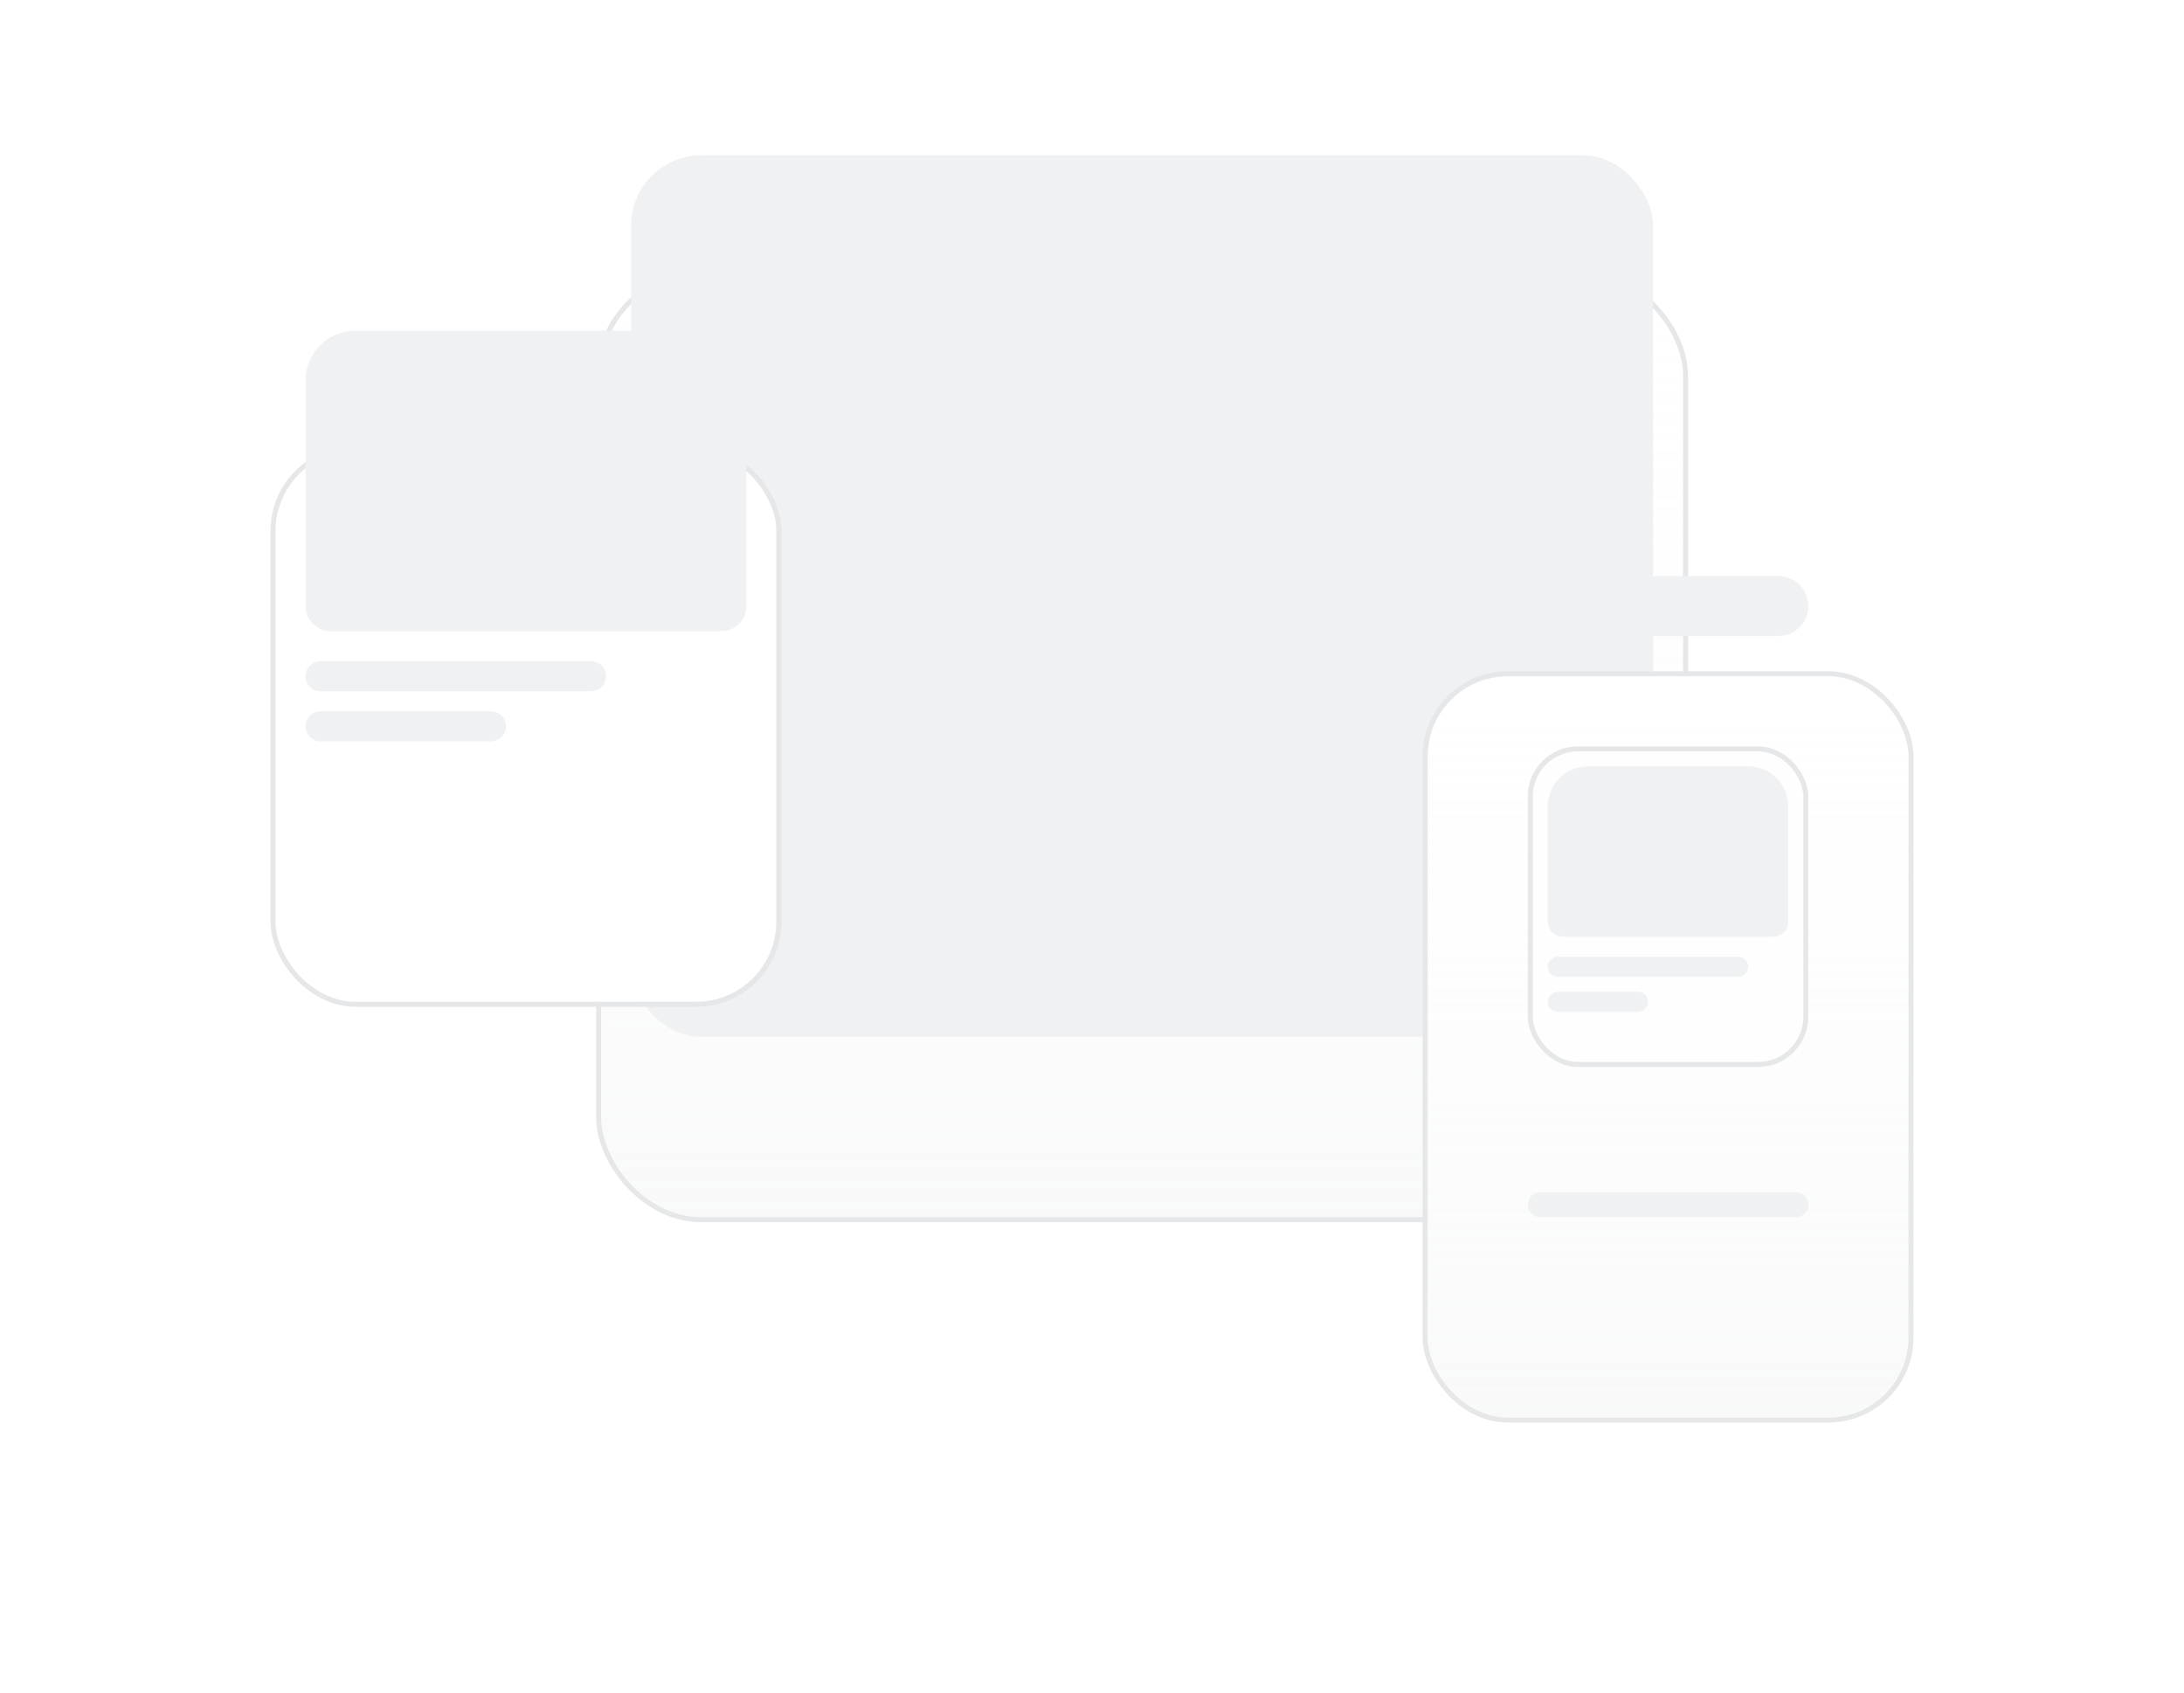 
<svg width="436" height="338" viewBox="0 0 436 338" fill="none" xmlns="http://www.w3.org/2000/svg">
<g filter="url(#filter0_d_3871_28552)">
<rect x="120" y="25" width="216" height="188" rx="20" fill="white"/>
<rect x="120" y="25" width="216" height="188" rx="20" fill="url(#paint0_linear_3871_28552)" fill-opacity="0.2"/>
<rect x="119.5" y="24.5" width="217" height="189" rx="20.5" stroke="#E5E7E9"/>
</g>
<rect x="126" y="31" width="204" height="176" rx="14" fill="#EFF1F3"/>
<g filter="url(#filter1_d_3871_28552)">
<rect x="285" y="105" width="96" height="148" rx="16" fill="white"/>
<rect x="285" y="105" width="96" height="148" rx="16" fill="url(#paint1_linear_3871_28552)" fill-opacity="0.2"/>
<rect x="284.5" y="104.5" width="97" height="149" rx="16.5" stroke="#E5E7E9"/>
</g>
<rect x="305.5" y="149.5" width="55" height="63" rx="9.5" fill="#FEFEFE" stroke="#E5E7E9"/>
<path fill-rule="evenodd" clip-rule="evenodd" d="M309 161C309 156.582 312.582 153 317 153H349C353.418 153 357 156.582 357 161V184C357 185.657 355.657 187 354 187H312C310.343 187 309 185.657 309 184V161ZM309 193C309 191.895 309.895 191 311 191H347C348.105 191 349 191.895 349 193C349 194.105 348.105 195 347 195H311C309.895 195 309 194.105 309 193ZM311 198C309.895 198 309 198.895 309 200C309 201.105 309.895 202 311 202H327C328.105 202 329 201.105 329 200C329 198.895 328.105 198 327 198H311Z" fill="#EFF1F3"/>
<path fill-rule="evenodd" clip-rule="evenodd" d="M311 115C307.686 115 305 117.686 305 121C305 124.314 307.686 127 311 127H355C358.314 127 361 124.314 361 121C361 117.686 358.314 115 355 115H311ZM307.5 238C306.119 238 305 239.119 305 240.5C305 241.881 306.119 243 307.5 243H358.5C359.881 243 361 241.881 361 240.5C361 239.119 359.881 238 358.5 238H307.5Z" fill="#EFF1F3"/>
<g filter="url(#filter2_d_3871_28552)">
<rect x="55" y="60" width="100" height="110" rx="16" fill="white"/>
<rect x="54.5" y="59.5" width="101" height="111" rx="16.5" stroke="#E5E7E9"/>
</g>
<path fill-rule="evenodd" clip-rule="evenodd" d="M61 76C61 70.477 65.477 66 71 66H139C144.523 66 149 70.477 149 76V121C149 123.761 146.761 126 144 126H66C63.239 126 61 123.761 61 121V76ZM61 135C61 133.343 62.343 132 64 132H118C119.657 132 121 133.343 121 135C121 136.657 119.657 138 118 138H64C62.343 138 61 136.657 61 135ZM64 142C62.343 142 61 143.343 61 145C61 146.657 62.343 148 64 148H98C99.657 148 101 146.657 101 145C101 143.343 99.657 142 98 142H64Z" fill="#EFF1F3"/>
<defs>
<filter id="filter0_d_3871_28552" x="65" y="0" width="326" height="298" filterUnits="userSpaceOnUse" color-interpolation-filters="sRGB">
<feFlood flood-opacity="0" result="BackgroundImageFix"/>
<feColorMatrix in="SourceAlpha" type="matrix" values="0 0 0 0 0 0 0 0 0 0 0 0 0 0 0 0 0 0 127 0" result="hardAlpha"/>
<feMorphology radius="6" operator="erode" in="SourceAlpha" result="effect1_dropShadow_3871_28552"/>
<feOffset dy="30"/>
<feGaussianBlur stdDeviation="30"/>
<feComposite in2="hardAlpha" operator="out"/>
<feColorMatrix type="matrix" values="0 0 0 0 0 0 0 0 0 0 0 0 0 0 0 0 0 0 0.08 0"/>
<feBlend mode="normal" in2="BackgroundImageFix" result="effect1_dropShadow_3871_28552"/>
<feBlend mode="normal" in="SourceGraphic" in2="effect1_dropShadow_3871_28552" result="shape"/>
</filter>
<filter id="filter1_d_3871_28552" x="230" y="80" width="206" height="258" filterUnits="userSpaceOnUse" color-interpolation-filters="sRGB">
<feFlood flood-opacity="0" result="BackgroundImageFix"/>
<feColorMatrix in="SourceAlpha" type="matrix" values="0 0 0 0 0 0 0 0 0 0 0 0 0 0 0 0 0 0 127 0" result="hardAlpha"/>
<feMorphology radius="6" operator="erode" in="SourceAlpha" result="effect1_dropShadow_3871_28552"/>
<feOffset dy="30"/>
<feGaussianBlur stdDeviation="30"/>
<feComposite in2="hardAlpha" operator="out"/>
<feColorMatrix type="matrix" values="0 0 0 0 0 0 0 0 0 0 0 0 0 0 0 0 0 0 0.08 0"/>
<feBlend mode="normal" in2="BackgroundImageFix" result="effect1_dropShadow_3871_28552"/>
<feBlend mode="normal" in="SourceGraphic" in2="effect1_dropShadow_3871_28552" result="shape"/>
</filter>
<filter id="filter2_d_3871_28552" x="0" y="35" width="210" height="220" filterUnits="userSpaceOnUse" color-interpolation-filters="sRGB">
<feFlood flood-opacity="0" result="BackgroundImageFix"/>
<feColorMatrix in="SourceAlpha" type="matrix" values="0 0 0 0 0 0 0 0 0 0 0 0 0 0 0 0 0 0 127 0" result="hardAlpha"/>
<feMorphology radius="6" operator="erode" in="SourceAlpha" result="effect1_dropShadow_3871_28552"/>
<feOffset dy="30"/>
<feGaussianBlur stdDeviation="30"/>
<feComposite in2="hardAlpha" operator="out"/>
<feColorMatrix type="matrix" values="0 0 0 0 0 0 0 0 0 0 0 0 0 0 0 0 0 0 0.08 0"/>
<feBlend mode="normal" in2="BackgroundImageFix" result="effect1_dropShadow_3871_28552"/>
<feBlend mode="normal" in="SourceGraphic" in2="effect1_dropShadow_3871_28552" result="shape"/>
</filter>
<linearGradient id="paint0_linear_3871_28552" x1="228" y1="25" x2="228" y2="213" gradientUnits="userSpaceOnUse">
<stop stop-color="#F4F6F8" stop-opacity="0"/>
<stop offset="1" stop-color="#E0E2E4"/>
</linearGradient>
<linearGradient id="paint1_linear_3871_28552" x1="333" y1="105" x2="333" y2="253" gradientUnits="userSpaceOnUse">
<stop stop-color="#F4F6F8" stop-opacity="0"/>
<stop offset="1" stop-color="#E0E2E4"/>
</linearGradient>
</defs>
</svg>
